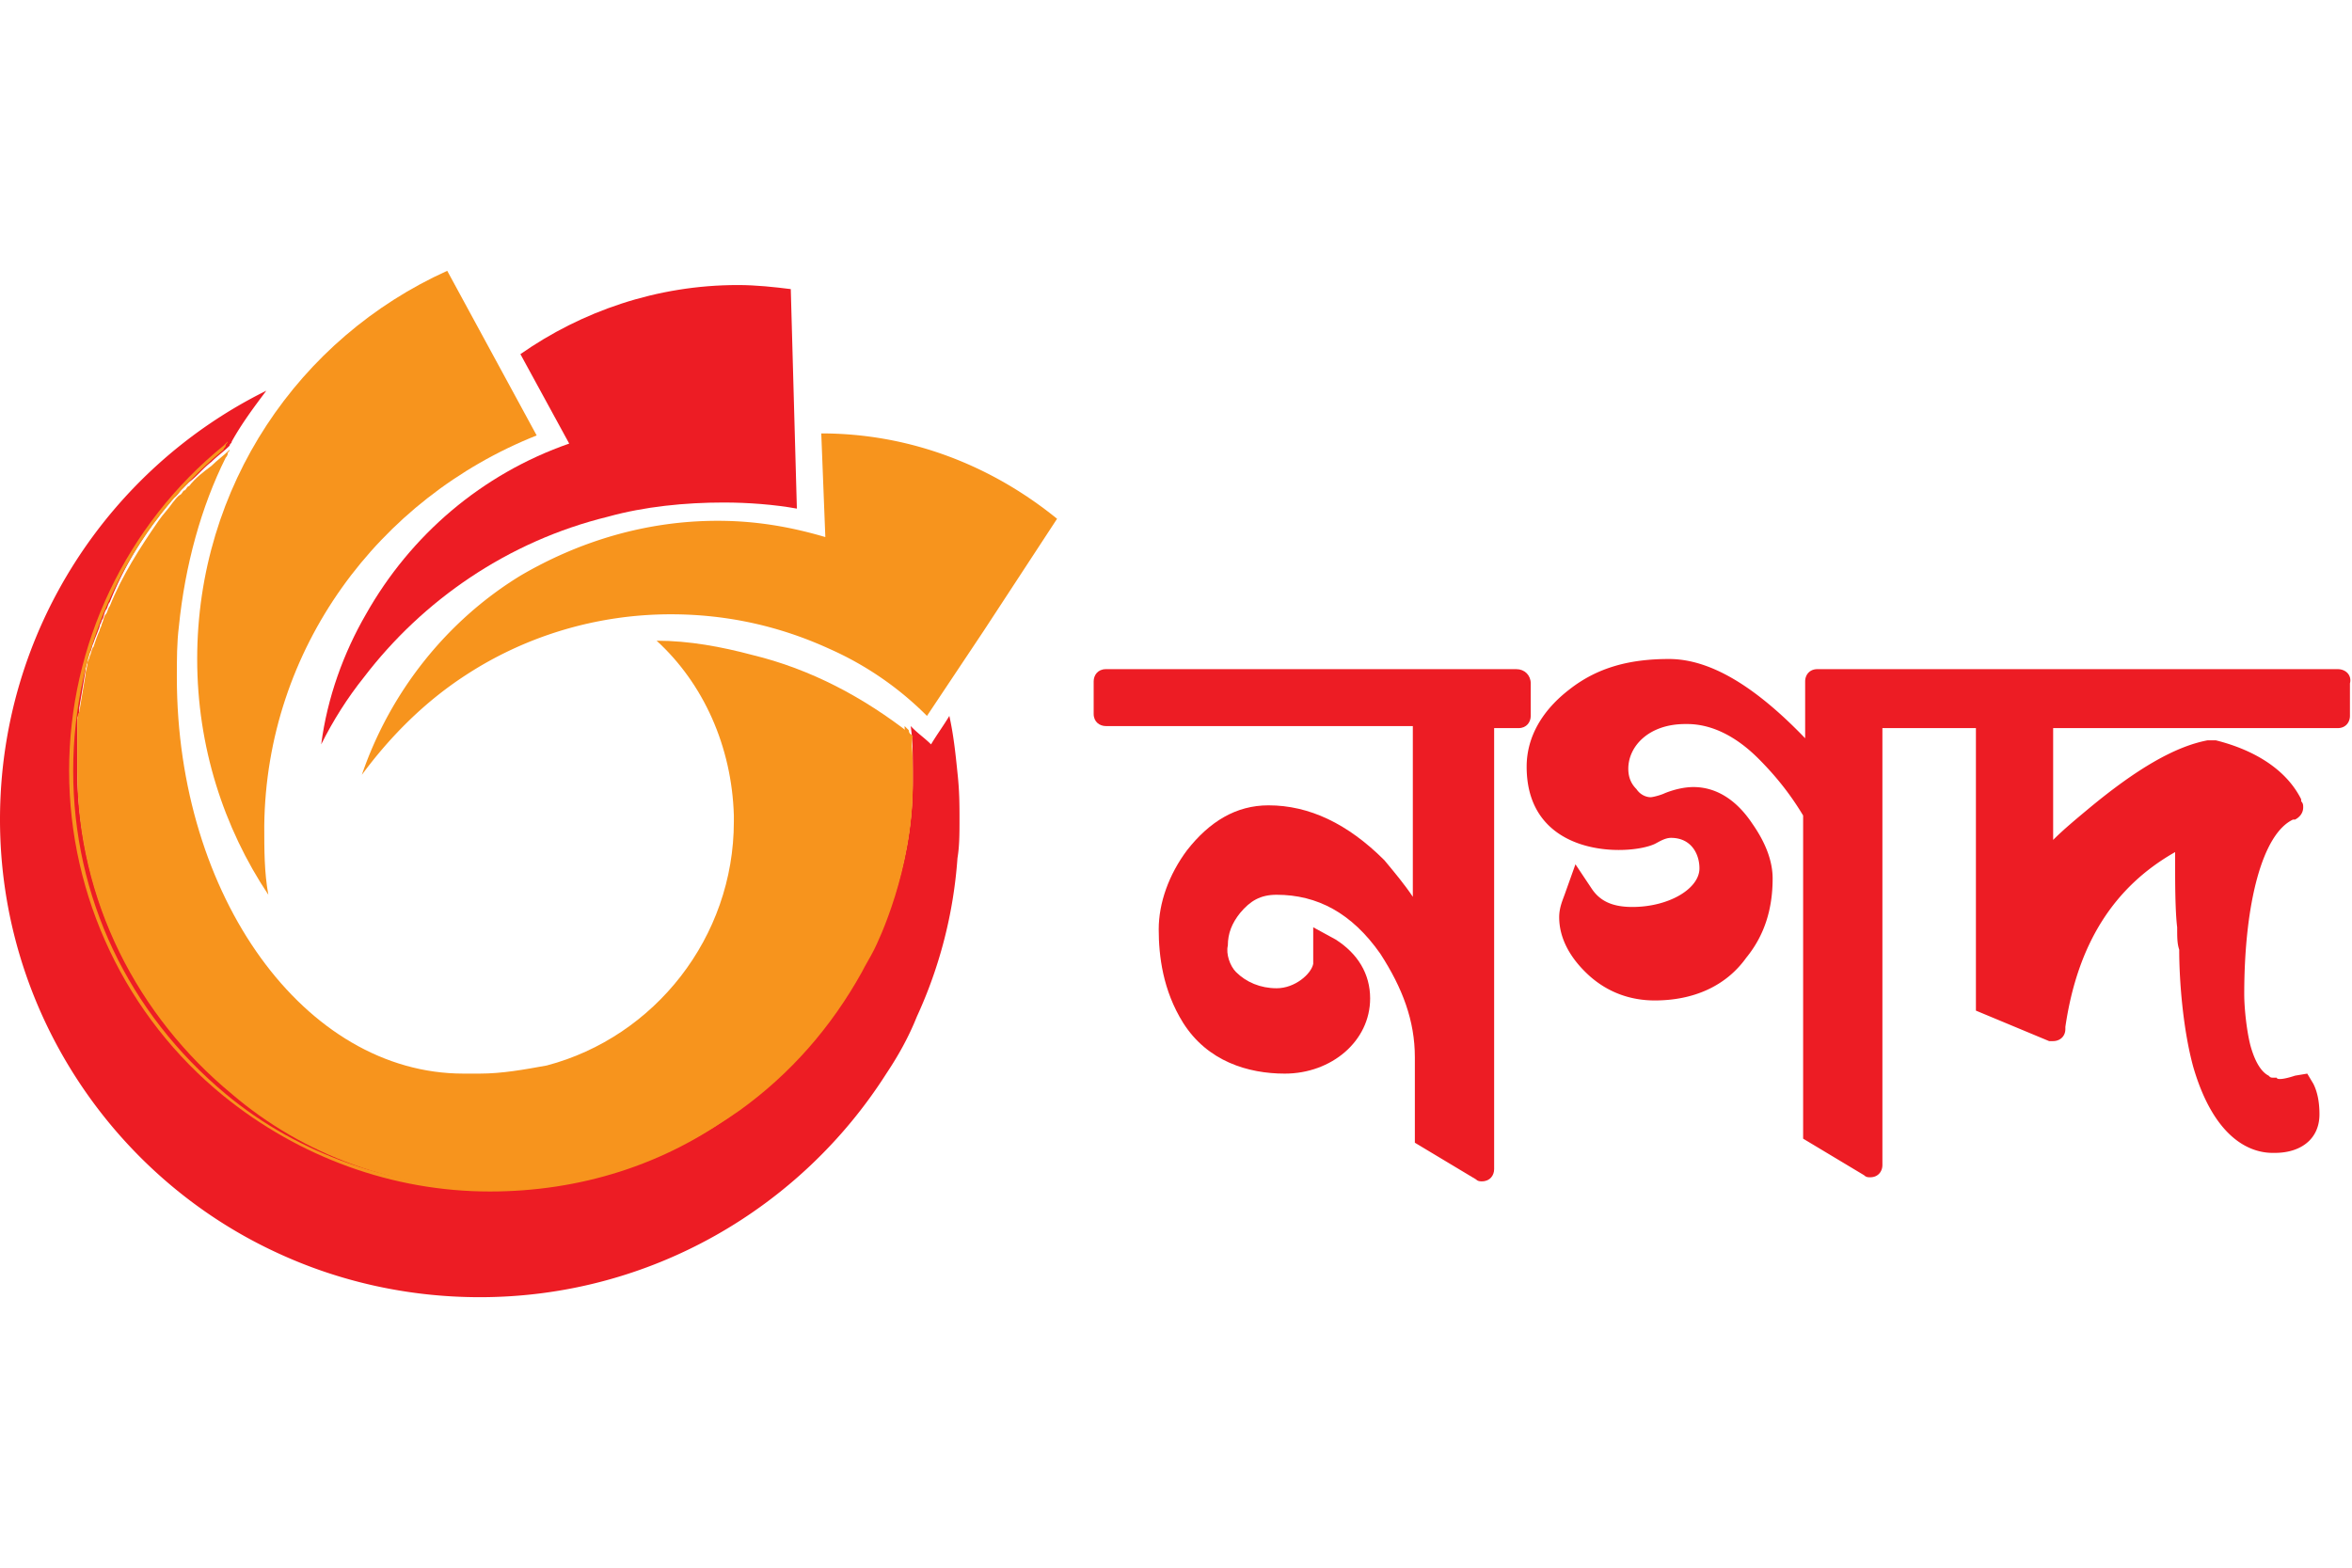 <svg height="1667" viewBox="-.002 -.001 300.21 131.033" width="2500" xmlns="http://www.w3.org/2000/svg"><g fill="#ed1c24"><path d="m193.564 50.855h-52.413c-1.038 0-1.557.779-1.557 1.557v4.152c0 1.038.779 1.556 1.557 1.556h39.18v21.796c-1.038-1.557-2.335-3.114-3.632-4.67-4.67-4.67-9.6-7.006-14.79-7.006-4.152 0-7.525 2.076-10.38 5.708-2.334 3.114-3.632 6.747-3.632 10.12s.52 7.784 3.114 11.935c3.114 4.93 8.303 6.487 12.974 6.487 5.967 0 10.897-4.151 10.897-9.6 0-3.114-1.556-5.709-4.41-7.525l-2.855-1.557v4.67c-.26 1.298-2.335 3.114-4.67 3.114-2.076 0-3.892-.778-5.19-2.075-.778-.779-1.297-2.336-1.038-3.374 0-1.556.52-2.854 1.557-4.151 1.298-1.557 2.595-2.335 4.67-2.335 5.19 0 9.601 2.335 13.234 7.524 2.854 4.411 4.41 8.563 4.41 13.233v10.898l7.785 4.67c.26.26.519.26.778.26 1.038 0 1.557-.778 1.557-1.557v-56.305h3.114c1.038 0 1.557-.778 1.557-1.557v-4.151c0-1.038-.779-1.817-1.817-1.817z"/><path d="m298.391 50.855h-66.425c-1.038 0-1.557.779-1.557 1.557v7.265c-6.486-6.746-12.195-10.12-17.384-10.12-4.93 0-9.082 1.039-12.714 3.893-3.374 2.595-5.45 5.968-5.45 9.86 0 11.676 12.974 11.417 16.347 9.86.52-.26 1.298-.779 2.076-.779 2.595 0 3.633 2.076 3.633 3.893 0 2.594-3.892 4.93-8.563 4.93-2.594 0-4.151-.779-5.19-2.336l-2.075-3.113-1.297 3.632c-.26.779-.779 1.816-.779 3.114 0 2.595 1.298 5.19 3.892 7.525 2.336 2.075 5.19 3.113 8.303 3.113 4.93 0 9.082-1.816 11.677-5.449 2.335-2.854 3.373-6.227 3.373-10.12 0-2.075-.779-4.41-2.595-7.005-2.076-3.114-4.67-4.67-7.525-4.67-1.037 0-2.335.26-3.632.778-.52.26-1.557.519-1.817.519-.518 0-1.297-.26-1.816-1.038-.519-.519-1.038-1.297-1.038-2.595 0-2.854 2.595-5.708 7.266-5.708h.259c3.114 0 6.227 1.557 9.082 4.411 2.335 2.335 4.151 4.67 5.708 7.265v41.256l7.784 4.67c.26.26.519.26.778.26 1.038 0 1.557-.778 1.557-1.557v-55.786h11.936v36.067l9.341 3.892h.519c.778 0 1.557-.52 1.557-1.557v-.26c1.557-10.638 6.227-17.903 14.011-22.314v2.076c0 1.556 0 5.448.26 7.524 0 1.298 0 2.076.26 2.854 0 4.152.518 10.38 1.816 15.05 2.594 8.822 7.005 10.898 10.119 10.898h.26c1.816 0 3.373-.52 4.41-1.557.52-.52 1.298-1.557 1.298-3.373 0-1.557-.26-2.855-.779-3.892l-.778-1.298-1.557.26c-1.557.519-2.335.519-2.335.26h-.26c-.519 0-.519 0-.778-.26-.519-.26-1.557-1.038-2.335-3.892-.52-2.076-.779-4.93-.779-6.487 0-11.676 2.336-20.498 6.228-22.315h.26c.518-.26 1.037-.778 1.037-1.557 0-.26 0-.519-.26-.778v-.26c-1.816-3.632-5.708-6.227-10.897-7.524h-1.038c-4.152.778-9.082 3.632-15.309 8.822-1.557 1.297-3.114 2.595-4.411 3.892v-14.271h36.326c1.038 0 1.557-.778 1.557-1.557v-4.151c.26-1.038-.52-1.817-1.557-1.817zm-175.922 19.201c0 1.817 0 3.373-.26 4.93a58.206 58.206 0 0 1 -5.189 20.239c-1.038 2.595-2.335 4.93-3.892 7.265-10.898 17.125-30.099 28.542-51.894 28.542-9.341 0-18.163-2.076-25.948-5.708-20.756-9.6-35.288-30.877-35.288-55.268 0-24.13 14.012-44.888 33.991-54.748-1.557 2.075-3.114 4.151-4.411 6.486 0 .26-.26.26-.26.52-.778.778-1.556 1.297-2.335 2.075-1.038.779-1.816 1.816-2.854 2.595l-.519.519-.519.519c-.26.26-.519.778-1.038 1.038-.519.778-1.297 1.556-1.816 2.335a45.542 45.542 0 0 0 -6.227 10.898c-.26.26-.26.778-.52 1.038-.259.519-.259 1.037-.518 1.297 0 .26-.26.519-.26.778-.26.779-.519 1.298-.778 2.076-.26.52-.26 1.038-.519 1.297 0 .26-.26.52-.26.779 0 .519-.259 1.038-.259 1.557l-.778 4.67c0 .52 0 .779-.26 1.298v6.227c0 16.606 7.525 31.656 19.72 41.256 9.341 7.525 21.017 12.195 33.731 12.195 11.677 0 22.315-3.632 31.137-10.12 6.487-4.67 11.676-10.638 15.568-17.643.52-1.038 1.038-1.817 1.557-2.855 3.114-6.486 4.93-13.492 4.93-21.017v-1.816c0-1.816 0-3.373-.26-5.19l.26.26c.779.778 1.557 1.297 2.335 2.076.779-1.298 1.557-2.336 2.336-3.633.519 2.335.778 4.67 1.038 7.265.259 2.336.259 4.152.259 5.968z"/></g><path d="m68.499 21.016-11.417-21.017c-18.941 8.561-31.915 27.504-31.915 49.559 0 11.157 3.373 21.536 9.082 30.099-.52-2.855-.52-5.709-.52-8.822.261-22.575 14.531-41.775 34.771-49.819z" fill="#f7941d"/><path d="m77.58 31.395c4.67-1.297 9.86-1.816 14.79-1.816 3.114 0 6.487.259 9.341.778l-.26-9.341-.518-18.682c-2.076-.26-4.411-.519-6.746-.519-10.38 0-19.98 3.373-27.764 8.822l6.227 11.417c-11.157 3.892-20.238 11.676-25.947 21.796-2.854 4.93-4.93 10.638-5.708 16.606 1.557-3.114 3.373-5.968 5.449-8.563 7.524-9.86 18.422-17.384 31.136-20.498z" fill="#ed1c24"/><g fill="#f7941d"><path d="m104.825 20.757.519 13.233c-4.411-1.298-8.822-2.076-13.752-2.076-9.082 0-17.644 2.595-25.169 7.006-9.34 5.708-16.606 14.79-20.239 25.428 3.633-4.93 8.044-9.341 13.233-12.714 7.525-4.93 16.607-7.784 26.207-7.784 7.265 0 14.011 1.556 20.239 4.41a41.05 41.05 0 0 1 12.454 8.563l7.266-10.898 9.34-14.27c-8.302-6.747-18.681-10.898-30.098-10.898z"/><path d="m116.501 63.829v1.816c0 10.898-4.41 19.98-4.93 21.017s-1.038 1.817-1.557 2.855c-3.892 7.005-9.081 12.973-15.568 17.644-8.822 6.227-19.46 10.12-31.137 10.12-12.714 0-24.65-4.412-33.731-12.196-11.936-9.86-19.72-24.65-19.72-41.256v-6.227c0-.52 0-.779.26-1.298l.778-4.67c0-.52.26-1.038.26-1.557 0-.26.259-.52.259-.779.26-.519.26-1.037.519-1.297.26-.778.519-1.557.778-2.076 0-.26.26-.519.26-.778.26-.52.26-1.038.519-1.297s.26-.779.519-1.038c1.557-3.892 3.892-7.525 6.227-10.898.519-.779 1.297-1.557 1.816-2.335.26-.26.52-.779 1.038-1.038.26-.26.26-.52.52-.52.259-.259.259-.518.518-.518.779-1.038 1.816-1.817 2.854-2.595.779-.778 1.557-1.297 2.336-2.076 0 .26-.26.26-.26.52s-.26.518-.26.518c-3.113 6.228-5.189 13.752-5.967 21.536-.26 2.076-.26 4.152-.26 6.487 0 28.023 16.347 50.597 36.586 50.597h2.076c2.854 0 5.708-.519 8.562-1.038 13.752-3.632 23.872-16.346 23.872-31.136v-.779c-.26-8.822-3.892-16.865-9.86-22.314 4.151 0 8.303.778 12.195 1.816 7.525 1.816 14.27 5.449 20.239 10.12l.26.259c-.26 1.038 0 2.854 0 4.41z"/><path d="m116.501 63.829v1.816c0 11.417-5.19 21.277-5.19 21.277-.518 1.038-1.037 1.816-1.556 2.854-3.892 7.006-9.341 12.974-15.828 17.644-9.081 6.746-19.98 10.12-31.396 10.12-12.455 0-24.39-4.411-33.99-12.196-12.457-10.119-19.721-25.428-19.721-41.514s7.264-31.396 19.72-41.516l.518-.519c0 .26-.26.26-.26.52s-.259.259-.259.518c-12.195 10.12-19.2 24.91-19.2 40.997s7.005 30.877 19.46 41.256c9.34 7.784 21.536 11.936 33.731 11.936 11.157 0 22.055-3.374 31.137-10.12 6.486-4.67 11.676-10.638 15.568-17.644.519-1.038 1.038-1.816 1.297-2.854 0 0 5.19-9.6 5.19-21.017v-1.817c0-1.816 0-3.373-.26-5.189v-.26l.26.26.26.26c.518 2.075.518 3.632.518 5.189z"/></g></svg>